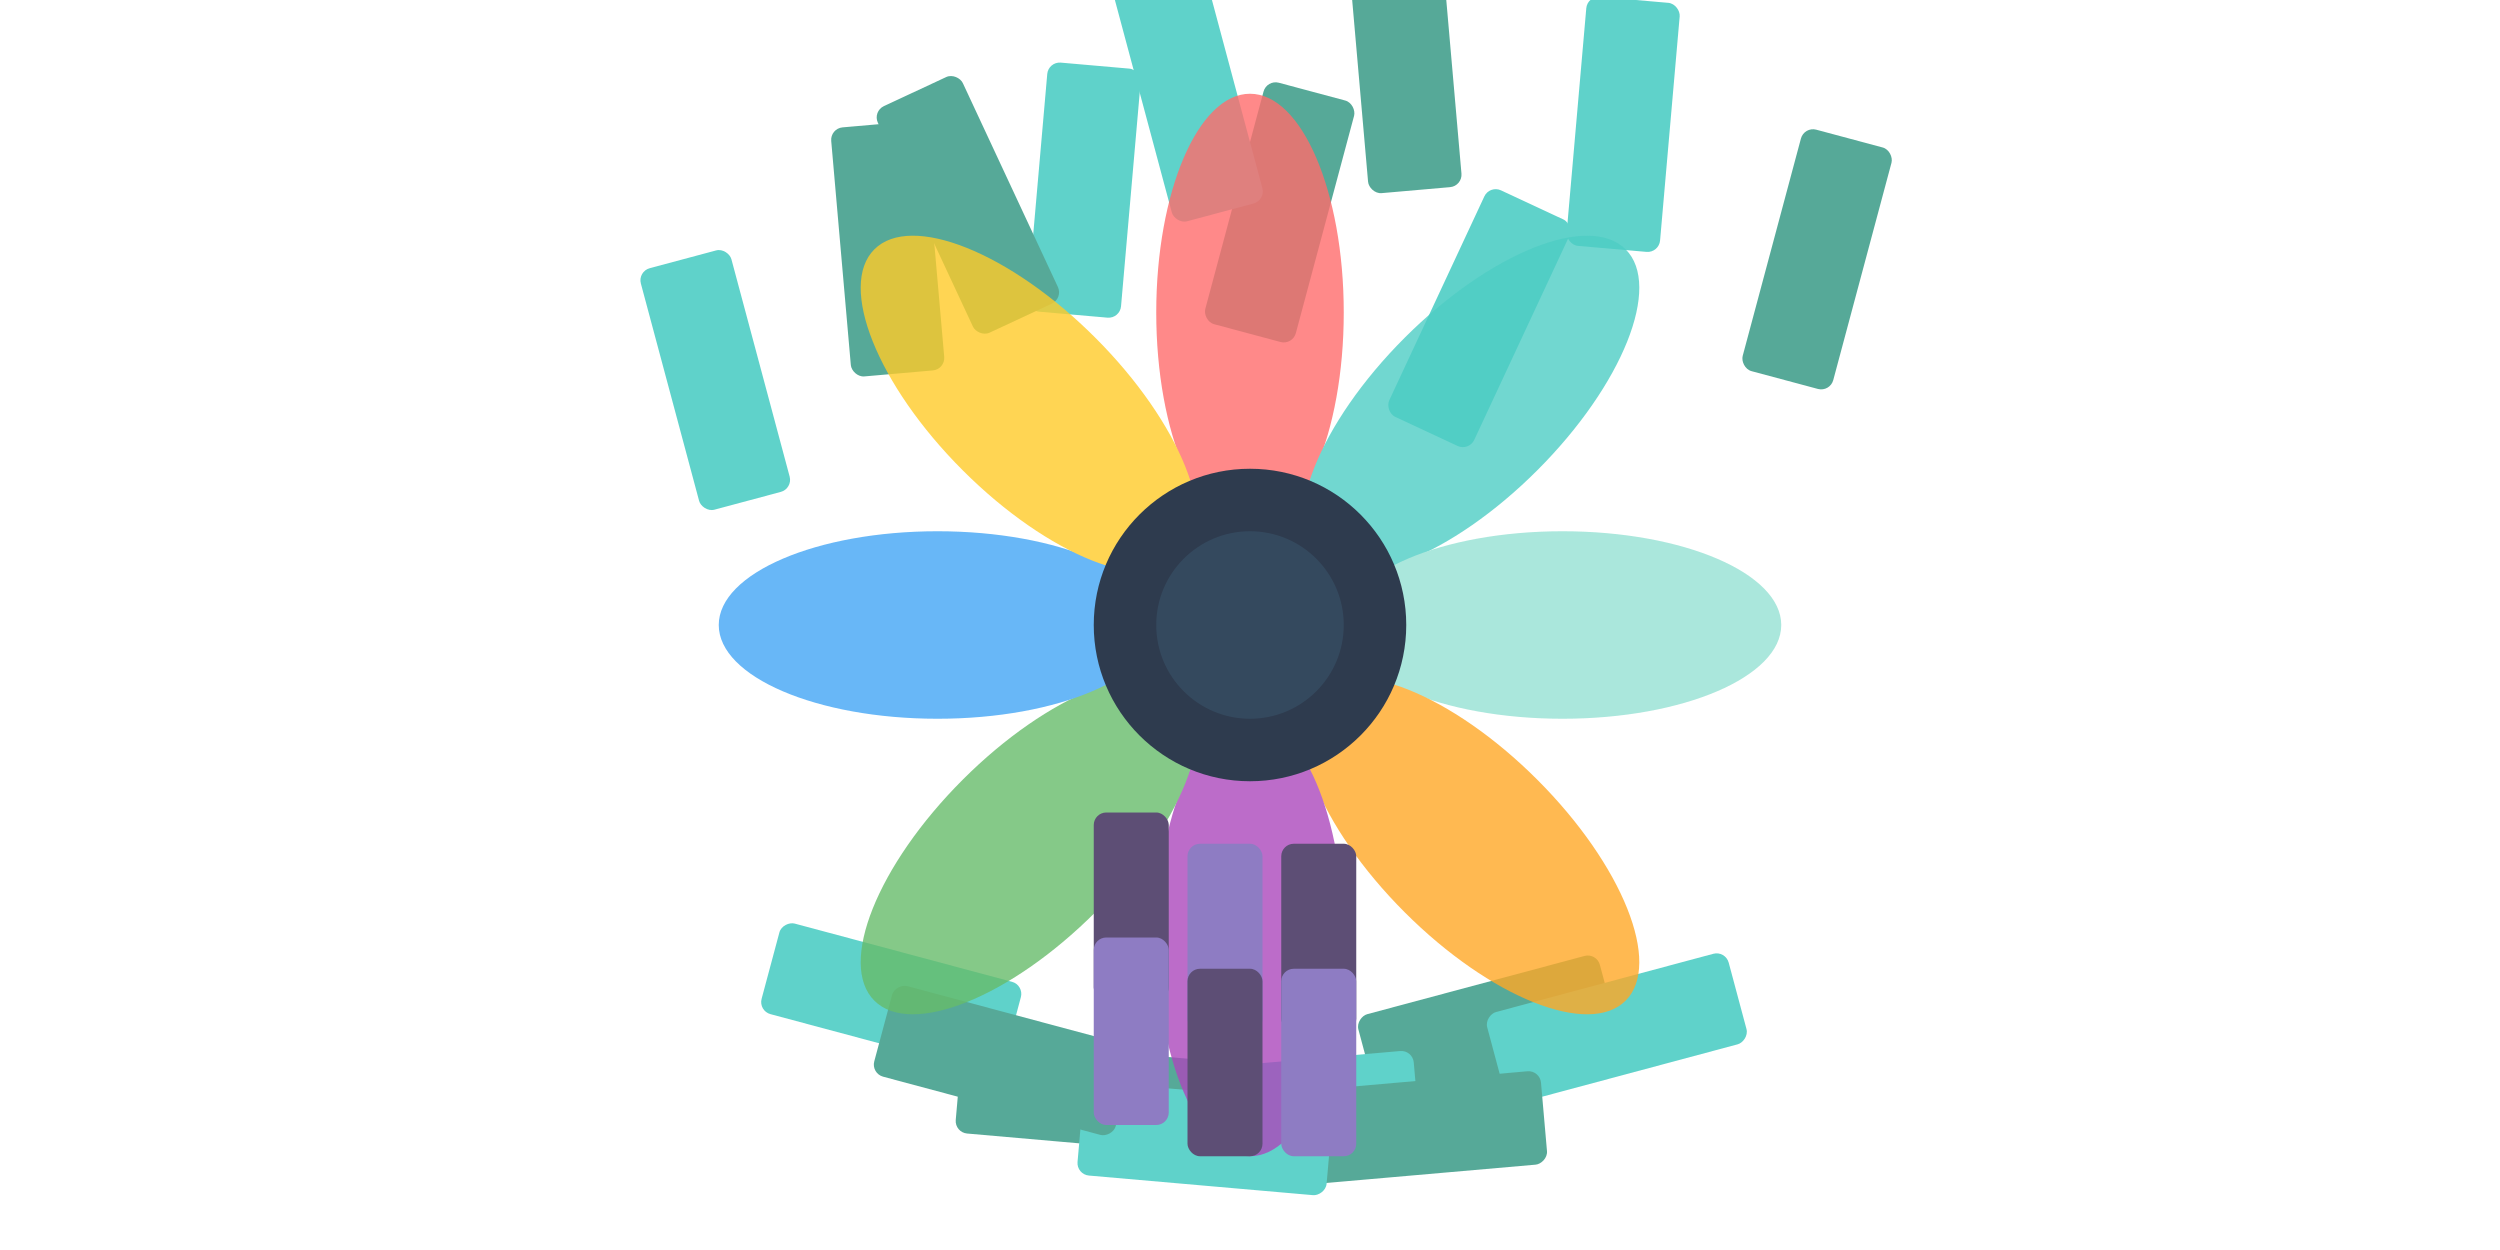 <!-- This will be replaced with the actual logo SVG data -->
<svg xmlns="http://www.w3.org/2000/svg" viewBox="0 0 400 200" width="400" height="200">
  <!-- Beautiful flower-like logo with solar panels as petals -->
  <!-- Top petals (cyan/blue gradient) -->
  <g transform="translate(200,100)">
    <!-- Solar panel petals around the flower -->
    <g opacity="0.9">
      <!-- Top panels -->
      <rect x="-80" y="-80" width="15" height="40" fill="#4ECDC4" transform="rotate(-15)" rx="2"/>
      <rect x="-60" y="-85" width="15" height="40" fill="#44A08D" transform="rotate(-5)" rx="2"/>
      <rect x="-40" y="-87" width="15" height="40" fill="#4ECDC4" transform="rotate(5)" rx="2"/>
      <rect x="-20" y="-85" width="15" height="40" fill="#44A08D" transform="rotate(15)" rx="2"/>
      <rect x="5" y="-80" width="15" height="40" fill="#4ECDC4" transform="rotate(25)" rx="2"/>
      
      <!-- Right panels -->
      <rect x="65" y="-40" width="15" height="40" fill="#44A08D" transform="rotate(75)" rx="2"/>
      <rect x="70" y="-20" width="15" height="40" fill="#4ECDC4" transform="rotate(85)" rx="2"/>
      <rect x="70" y="0" width="15" height="40" fill="#44A08D" transform="rotate(95)" rx="2"/>
      <rect x="65" y="20" width="15" height="40" fill="#4ECDC4" transform="rotate(105)" rx="2"/>
      
      <!-- Bottom panels -->
      <rect x="5" y="60" width="15" height="40" fill="#44A08D" transform="rotate(155)" rx="2"/>
      <rect x="-20" y="65" width="15" height="40" fill="#4ECDC4" transform="rotate(165)" rx="2"/>
      <rect x="-40" y="67" width="15" height="40" fill="#44A08D" transform="rotate(175)" rx="2"/>
      <rect x="-60" y="65" width="15" height="40" fill="#4ECDC4" transform="rotate(-175)" rx="2"/>
      <rect x="-80" y="60" width="15" height="40" fill="#44A08D" transform="rotate(-165)" rx="2"/>
      
      <!-- Left panels -->
      <rect x="-85" y="20" width="15" height="40" fill="#4ECDC4" transform="rotate(-105)" rx="2"/>
      <rect x="-90" y="0" width="15" height="40" fill="#44A08D" transform="rotate(-95)" rx="2"/>
      <rect x="-90" y="-20" width="15" height="40" fill="#4ECDC4" transform="rotate(-85)" rx="2"/>
      <rect x="-85" y="-40" width="15" height="40" fill="#44A08D" transform="rotate(-75)" rx="2"/>
    </g>
    
    <!-- Central flower petals -->
    <g opacity="0.8">
      <!-- Large colorful petals -->
      <ellipse cx="0" cy="-50" rx="15" ry="35" fill="#FF6B6B" transform="rotate(0)"/>
      <ellipse cx="0" cy="-50" rx="15" ry="35" fill="#4ECDC4" transform="rotate(45)"/>
      <ellipse cx="0" cy="-50" rx="15" ry="35" fill="#95E1D3" transform="rotate(90)"/>
      <ellipse cx="0" cy="-50" rx="15" ry="35" fill="#FFA726" transform="rotate(135)"/>
      <ellipse cx="0" cy="-50" rx="15" ry="35" fill="#AB47BC" transform="rotate(180)"/>
      <ellipse cx="0" cy="-50" rx="15" ry="35" fill="#66BB6A" transform="rotate(225)"/>
      <ellipse cx="0" cy="-50" rx="15" ry="35" fill="#42A5F5" transform="rotate(270)"/>
      <ellipse cx="0" cy="-50" rx="15" ry="35" fill="#FFCA28" transform="rotate(315)"/>
    </g>
    
    <!-- Center hub -->
    <circle cx="0" cy="0" r="25" fill="#2E3B4E"/>
    <circle cx="0" cy="0" r="15" fill="#34495E"/>
    
    <!-- Bottom solar panels (stem) -->
    <g>
      <rect x="-25" y="30" width="12" height="30" fill="#5D4E75" rx="2"/>
      <rect x="-10" y="35" width="12" height="30" fill="#8E7CC3" rx="2"/>
      <rect x="5" y="35" width="12" height="30" fill="#5D4E75" rx="2"/>
      <rect x="-25" y="50" width="12" height="30" fill="#8E7CC3" rx="2"/>
      <rect x="-10" y="55" width="12" height="30" fill="#5D4E75" rx="2"/>
      <rect x="5" y="55" width="12" height="30" fill="#8E7CC3" rx="2"/>
    </g>
  </g>
</svg>
